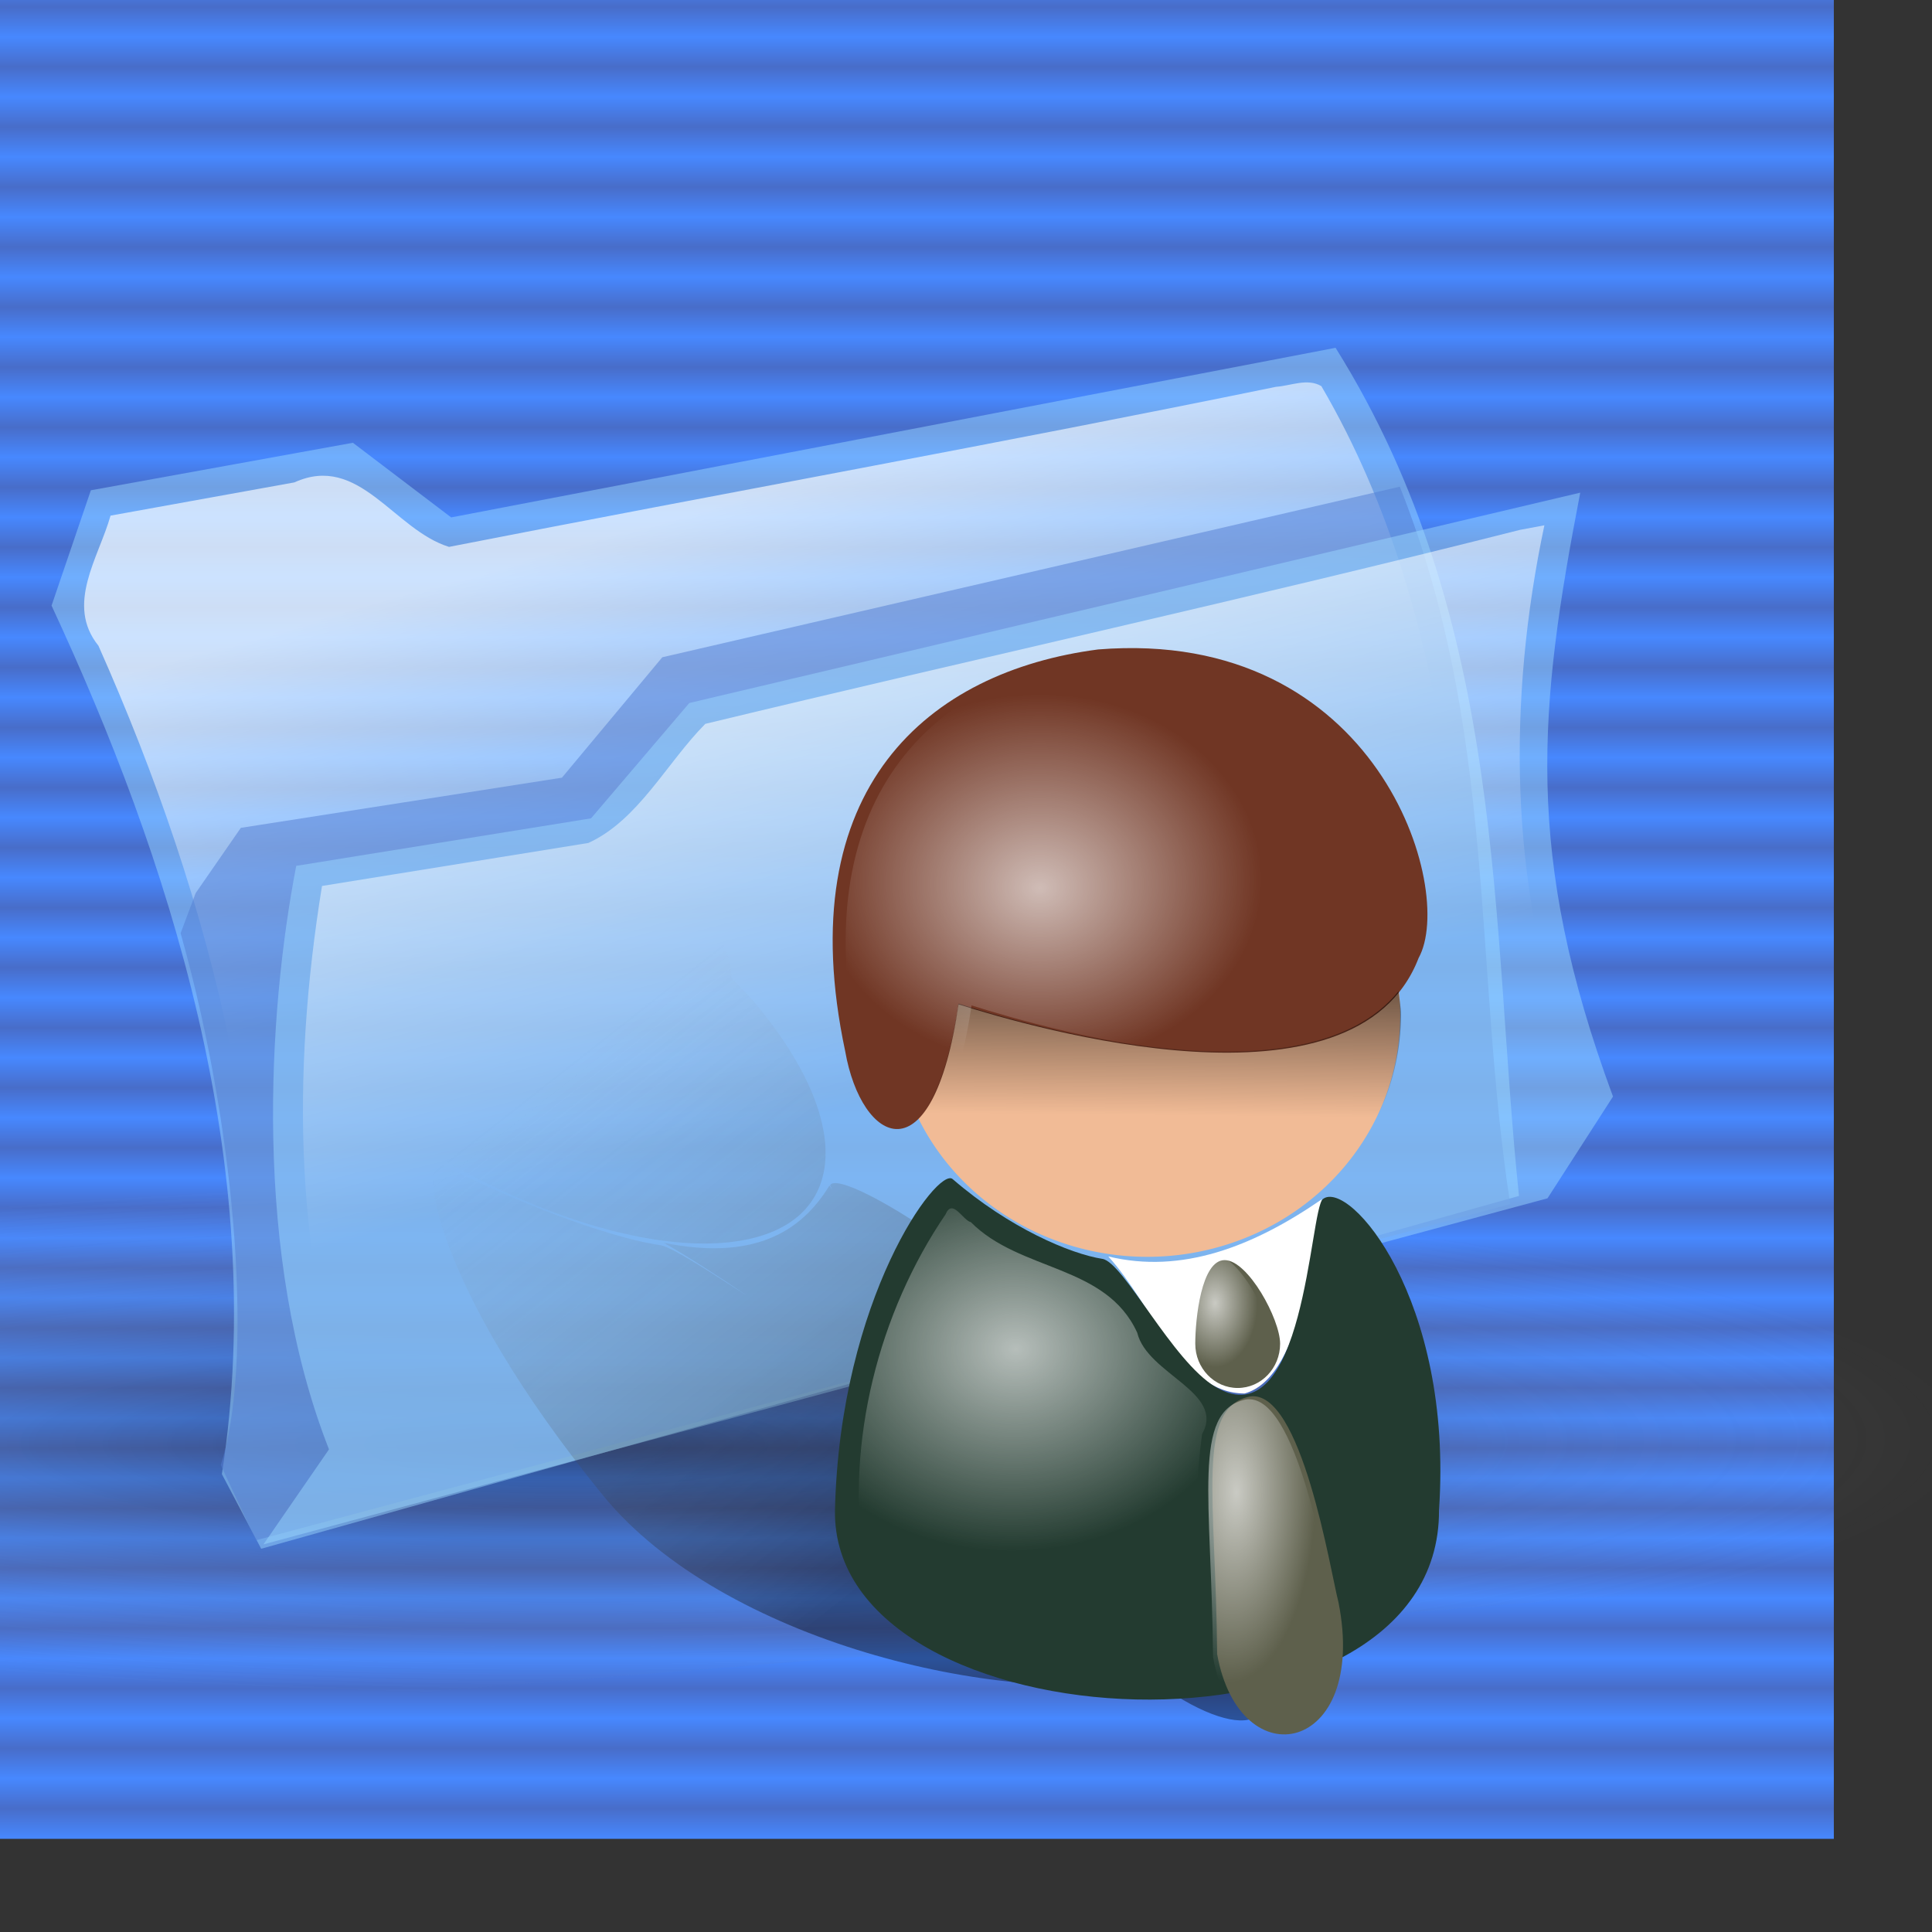 <?xml version="1.0" encoding="UTF-8" standalone="no"?>
<!DOCTYPE svg PUBLIC "-//W3C//DTD SVG 20010904//EN"
"http://www.w3.org/TR/2001/REC-SVG-20010904/DTD/svg10.dtd">
<!-- Created with Inkscape (http://www.inkscape.org/) --><svg height="200pt" id="svg2994" inkscape:export-filename="/home/Krug/Projekte/Icon-Sets/set1/png/v09.png" inkscape:export-xdpi="72.000000" inkscape:export-ydpi="72.000000" inkscape:version="0.39" sodipodi:docbase="/home/Krug/Projekte/Icon-Sets/set1/vorlagen" sodipodi:docname="v09.svg" sodipodi:version="0.32" width="200pt" xmlns="http://www.w3.org/2000/svg" xmlns:cc="http://web.resource.org/cc/" xmlns:dc="http://purl.org/dc/elements/1.1/" xmlns:inkscape="http://www.inkscape.org/namespaces/inkscape" xmlns:rdf="http://www.w3.org/1999/02/22-rdf-syntax-ns#" xmlns:sodipodi="http://sodipodi.sourceforge.net/DTD/sodipodi-0.dtd" xmlns:xlink="http://www.w3.org/1999/xlink">
  <rect width="100%" height="100%" fill="#333333" stroke="none"/>
  <defs id="defs2996">
    <linearGradient id="linearGradient2918">
      <stop id="stop2919" offset="0" style="stop-color:#000000;stop-opacity:0.397;"/>
      <stop id="stop2920" offset="1" style="stop-color:#999a9a;stop-opacity:0;"/>
    </linearGradient>
    <linearGradient id="linearGradient1562">
      <stop id="stop1563" offset="0" style="stop-color:#486dc9;stop-opacity:1;"/>
      <stop id="stop1564" offset="1" style="stop-color:#4788ff;stop-opacity:1;"/>
    </linearGradient>
    <linearGradient id="linearGradient1549">
      <stop id="stop1550" offset="0" style="stop-color:#ffffff;stop-opacity:0.646;"/>
      <stop id="stop1551" offset="1" style="stop-color:#ffffff;stop-opacity:0;"/>
    </linearGradient>
    <linearGradient id="linearGradient4249">
      <stop id="stop4250" offset="0" style="stop-color:#000000;stop-opacity:0.302;"/>
      <stop id="stop4251" offset="1" style="stop-color:#999a9a;stop-opacity:0;"/>
    </linearGradient>
    <linearGradient id="linearGradient1561" inkscape:collect="always" spreadMethod="reflect" x1="0.496" x2="0.496" xlink:href="#linearGradient1562" y1="0.273" y2="0.289"/>
    <linearGradient id="linearGradient2852" inkscape:collect="always" x1="0.401" x2="0.51" xlink:href="#linearGradient1549" y1="0.133" y2="0.445"/>
    <linearGradient id="linearGradient2858" inkscape:collect="always" x1="0.515" x2="0.673" xlink:href="#linearGradient1549" y1="0.07" y2="0.508"/>
    <radialGradient cx="0.329" cy="0.688" fx="0.327" fy="0.695" id="radialGradient2917" inkscape:collect="always" r="0.248" xlink:href="#linearGradient2918"/>
    <linearGradient id="linearGradient9791">
      <stop id="stop9792" offset="0" style="stop-color:#000000;stop-opacity:1;"/>
      <stop id="stop9793" offset="1" style="stop-color:#fff;stop-opacity:1;"/>
    </linearGradient>
    <linearGradient id="linearGradient9799">
      <stop id="stop9800" offset="0" style="stop-color:#ffffff;stop-opacity:1;"/>
      <stop id="stop9801" offset="1" style="stop-color:#ffffff;stop-opacity:0;"/>
    </linearGradient>
    <linearGradient id="linearGradient2243">
      <stop id="stop2244" offset="0" style="stop-color:#000;stop-opacity:1;"/>
      <stop id="stop2245" offset="1" style="stop-color:#fff;stop-opacity:1;"/>
    </linearGradient>
    <linearGradient id="linearGradient2246">
      <stop id="stop2247" offset="0" style="stop-color:#ffffff;stop-opacity:1;"/>
      <stop id="stop2248" offset="1" style="stop-color:#ffffff;stop-opacity:0;"/>
    </linearGradient>
    <linearGradient id="linearGradient4173">
      <stop id="stop4174" offset="0" style="stop-color:#000;stop-opacity:1;"/>
      <stop id="stop4175" offset="1" style="stop-color:#fff;stop-opacity:1;"/>
    </linearGradient>
    <linearGradient id="linearGradient4177">
      <stop id="stop4178" offset="0" style="stop-color:#ffffff;stop-opacity:1;"/>
      <stop id="stop4179" offset="1" style="stop-color:#ffffff;stop-opacity:0;"/>
    </linearGradient>
    <linearGradient id="linearGradient1538">
      <stop id="stop1539" offset="0" style="stop-color:#000;stop-opacity:1;"/>
      <stop id="stop1540" offset="1" style="stop-color:#fff;stop-opacity:1;"/>
    </linearGradient>
    <linearGradient id="linearGradient1542">
      <stop id="stop1543" offset="0" style="stop-color:#ffffff;stop-opacity:1;"/>
      <stop id="stop1544" offset="1" style="stop-color:#ffffff;stop-opacity:0;"/>
    </linearGradient>
    <linearGradient id="linearGradient5311">
      <stop id="stop5312" offset="0" style="stop-color:#000000;stop-opacity:0.392;"/>
      <stop id="stop5313" offset="1" style="stop-color:#000000;stop-opacity:0;"/>
    </linearGradient>
    <linearGradient id="linearGradient5315">
      <stop id="stop5316" offset="0" style="stop-color:#ffffff;stop-opacity:1;"/>
      <stop id="stop5317" offset="1" style="stop-color:#ffffff;stop-opacity:0;"/>
    </linearGradient>
    <radialGradient cx="0.349" cy="0.375" fx="0.349" fy="0.375" id="radialGradient1828" inkscape:collect="always" r="0.5" xlink:href="#linearGradient4362"/>
    <radialGradient cx="0.22" cy="0.242" fx="0.26" fy="0.258" id="radialGradient1824" inkscape:collect="always" r="0.5" xlink:href="#linearGradient4362"/>
    <radialGradient cx="0.273" cy="0.312" fx="0.28" fy="0.305" id="radialGradient1822" inkscape:collect="always" r="0.4" xlink:href="#linearGradient4362"/>
    <radialGradient cx="0.356" cy="0.453" fx="0.356" fy="0.469" id="radialGradient1818" inkscape:collect="always" r="0.333" xlink:href="#linearGradient4362"/>
    <linearGradient id="linearGradient1815" inkscape:collect="always" x1="0.568" x2="0.56" xlink:href="#linearGradient4376" y1="1.8492152e-15" y2="0.469"/>
    <linearGradient id="linearGradient4384">
      <stop id="stop4385" offset="0" style="stop-color:#ffffff;stop-opacity:0.775;"/>
      <stop id="stop4386" offset="1" style="stop-color:#ffffff;stop-opacity:0;"/>
    </linearGradient>
    <linearGradient id="linearGradient4376">
      <stop id="stop4377" offset="0" style="stop-color:#000000;stop-opacity:0.526;"/>
      <stop id="stop4378" offset="1" style="stop-color:#000000;stop-opacity:0;"/>
    </linearGradient>
    <linearGradient id="linearGradient4362">
      <stop id="stop4363" offset="0" style="stop-color:#ffffff;stop-opacity:0.667;"/>
      <stop id="stop4364" offset="1" style="stop-color:#ffffff;stop-opacity:0;"/>
    </linearGradient>
    <linearGradient id="linearGradient4358">
      <stop id="stop4359" offset="0" style="stop-color:#000;stop-opacity:1;"/>
      <stop id="stop4360" offset="1" style="stop-color:#fff;stop-opacity:1;"/>
    </linearGradient>
    <linearGradient id="linearGradient11681" inkscape:collect="always" x1="0.732" x2="0.388" xlink:href="#linearGradient2918" y1="0.805" y2="0.453"/>
  </defs>
  <sodipodi:namedview bordercolor="#666666" borderopacity="1.0" id="base" inkscape:cx="191.73231" inkscape:cy="62.762671" inkscape:guide-bbox="true" inkscape:pageopacity="0.0" inkscape:pageshadow="2" inkscape:window-height="937" inkscape:window-width="1272" inkscape:window-x="0" inkscape:window-y="0" inkscape:zoom="1.8050000" pagecolor="#ffffff" showguides="true"/>
  <rect height="255.54" id="rect1578" style="fill:url(#linearGradient1561);fill-opacity:1;fill-rule:evenodd;stroke:none;stroke-width:1pt;stroke-linecap:butt;stroke-linejoin:miter;stroke-opacity:1;" width="254.848" x="-1.731" y="-1.731"/>
  <path d="M -68.379,243.767 L -164.127,172.201 L 498.437,99.723 L 582.41,191.233 L -68.379,243.767 z " id="path2915" sodipodi:nodetypes="ccccc" style="fill:url(#radialGradient2917);fill-opacity:1;fill-rule:evenodd;stroke:none;stroke-width:1pt;stroke-linecap:butt;stroke-linejoin:miter;stroke-opacity:1;"/>
  <path d="M 12.542,67.671 C 10.733,72.978 8.925,78.285 7.116,83.592 C 23.091,117.931 37.257,160.699 30.626,203.467 C 32.434,206.901 34.243,210.335 36.051,213.769 C 93.921,197.536 151.791,181.303 209.661,165.07 C 205.743,127.921 208.154,86.089 184.343,48.004 C 143.653,55.809 102.963,63.613 62.273,71.417 C 57.752,67.983 53.231,64.549 48.71,61.115 C 36.654,63.301 24.598,65.486 12.542,67.671 z " id="path2226" sodipodi:nodetypes="ccccccccc" style="fill:#9cd9ff;fill-opacity:0.476;fill-rule:evenodd;stroke:none;stroke-width:1.329pt;stroke-linecap:butt;stroke-linejoin:miter;stroke-opacity:1;"/>
  <path d="M 176.133,53.39 C 138.198,61.173 100.008,68.042 61.977,75.484 C 54.344,73.123 49.563,62.514 40.635,66.583 C 32.176,68.112 23.717,69.642 15.258,71.171 C 13.606,77.006 9.002,83.443 13.585,89.124 C 29.327,124.547 39.578,163.773 34.352,202.734 C 35.033,208.197 40.397,210.418 44.758,207.046 C 98.193,192.048 151.634,177.069 205.071,162.078 C 201.952,125.195 201.615,86.201 182.383,53.296 C 180.458,52.161 178.171,53.249 176.133,53.39 z " id="path2851" style="fill:url(#linearGradient2852);fill-opacity:1;fill-rule:evenodd;stroke:none;stroke-width:1.329pt;stroke-linecap:butt;stroke-linejoin:miter;stroke-opacity:1;"/>
  <path d="M 193.213,67.175 C 159.28,75.023 125.346,82.872 91.413,90.72 C 86.796,96.26 82.179,101.801 77.562,107.341 C 62.789,109.649 48.015,111.958 33.241,114.266 C 31.163,117.267 29.086,120.268 27.008,123.269 C 26.316,125.115 25.623,126.962 24.931,128.809 C 33.01,157.433 34.857,188.827 30.471,202.216 C 32.087,205.679 33.703,209.141 35.319,212.604 C 93.029,197.138 150.739,181.671 208.449,166.205 C 203.37,133.195 206.602,100.877 193.213,67.175 z " id="path2856" sodipodi:nodetypes="cccccccccc" style="fill:#537ed2;fill-opacity:0.518;fill-rule:evenodd;stroke:none;stroke-width:1pt;stroke-linecap:butt;stroke-linejoin:miter;stroke-opacity:1;"/>
  <path d="M 36.367,213.162 C 39.381,208.792 42.395,204.421 45.409,200.051 C 34.86,173.204 36.97,139.801 40.888,119.51 C 54.451,117.325 68.015,115.14 81.578,112.954 C 86.099,107.647 90.62,102.34 95.141,97.033 C 136.132,87.356 177.123,77.679 218.115,68.001 C 212.388,97.658 210.278,117.949 222.636,151.352 C 219.622,156.034 216.608,160.717 213.594,165.4 C 154.518,181.32 95.443,197.241 36.367,213.162 z " id="path2855" sodipodi:nodetypes="ccccccccc" style="fill:#9cd9ff;fill-opacity:0.475;fill-rule:evenodd;stroke:none;stroke-width:1.329pt;stroke-linecap:butt;stroke-linejoin:miter;stroke-opacity:1;"/>
  <path d="M 209.821,73.13 C 172.506,82.577 134.807,90.874 97.352,99.911 C 92.024,105.274 88.105,113.204 81.209,116.352 C 68.954,118.33 56.7,120.308 44.446,122.286 C 40.248,148.127 40.405,175.276 49.852,200.005 C 44.415,205.978 46.024,206.529 53.114,203.787 C 105.746,189.599 158.377,175.412 211.008,161.224 C 213.454,156.111 220.41,151.485 216.639,145.303 C 208.246,122.048 208.094,96.512 213.165,72.505 C 212.05,72.713 210.935,72.922 209.821,73.13 z " id="path2857" style="fill:url(#linearGradient2858);fill-opacity:1;fill-rule:evenodd;stroke:none;stroke-width:1.329pt;stroke-linecap:butt;stroke-linejoin:miter;stroke-opacity:1;"/>
  <path d="M 26.591,87.605 C 24.309,87.507 22.035,87.566 19.785,87.761 C -0.96,90.794 -6.827,106.784 31.521,143.198 C 39.928,151.475 48.765,156.468 49.349,152.323 C 64.482,163.707 83.154,171.636 97.18,171.636 C 116.471,171.636 119.58,156.724 104.109,138.323 C 103.156,137.19 102.025,136.115 100.98,135.011 C 100.932,133.644 100.663,132.144 99.847,130.355 C 97.332,121.572 60.81,89.066 26.591,87.605 z M 61.178,160.855 C 57.653,159.088 59.397,177.244 83.368,206.573 C 99.794,226.476 138.023,235.626 158.956,231.73 C 171.253,240.975 179.599,238.823 170.42,226.855 C 174.856,222.569 174.621,215.882 166.743,206.573 C 144.215,177.389 115.802,160.783 114.584,163.605 C 114.558,163.666 114.825,164.062 114.891,164.23 C 114.808,164.096 114.551,163.749 114.485,163.636 C 110.476,170.223 103.799,173.989 91.633,171.542 C 95.338,173.656 99.27,176.259 103.182,178.886 C 97.568,175.266 92.635,172.067 91.083,171.855 C 86.087,171.17 74.614,167.587 61.178,160.855 z M 126.745,183.792 C 127.054,184.475 127.294,185.088 127.504,185.698 C 127.34,185.121 127.002,184.432 126.745,183.792 z M 127.595,186.105 C 128.761,189.864 127.8,192.007 121.579,189.542 C 121.24,189.408 120.809,189.173 120.445,189.011 C 122.584,189.858 124.582,190.448 126.341,190.448 C 127.894,189.882 128.128,188.265 127.595,186.105 z " id="path11636" style="fill:url(#linearGradient11681);fill-opacity:1;fill-rule:evenodd;stroke:none;stroke-width:3.75;stroke-linecap:round;stroke-linejoin:round;stroke-miterlimit:4;stroke-opacity:1;"/>
  <g id="g11669">
    <path d="M 59.385,67.874 C 64.134,73.058 67.156,82.345 73.849,82.345 C 80.325,80.545 81.189,65.138 82.052,61.827 C 74.712,66.866 67.156,69.746 59.385,67.874 z " id="path9383" sodipodi:nodetypes="cccc" style="fill:#ffffff;fill-opacity:1;fill-rule:evenodd;stroke:none;stroke-width:3.75;stroke-linecap:round;stroke-linejoin:round;stroke-miterlimit:4;stroke-opacity:1;" transform="matrix(1.301,0,0,1.307,75.715,84.712)"/>
    <path d="M 211.219 70.291 A 60.942 57.825 0 1 0 89.335,70.291 A 60.942 57.825 0 1 0 211.219 70.291 z" id="path3713" sodipodi:cx="150.27701" sodipodi:cy="70.290855" sodipodi:rx="60.941830" sodipodi:ry="57.825485" sodipodi:type="arc" style="fill:#f1bb96;fill-opacity:1;fill-rule:evenodd;stroke:none;stroke-width:8.504;stroke-linecap:round;stroke-linejoin:round;stroke-miterlimit:4;stroke-opacity:1;" transform="matrix(0.573,0,0,0.576,72.239,99.68)"/>
    <path d="M 30.386,94.681 C 29.996,119.877 94.625,122.758 94.469,94.681 C 96.014,72.352 84.908,59.656 82.149,61.815 C 80.747,62.911 80.227,87.251 70.759,81.652 C 66.156,78.93 61.008,68.475 58.755,68.128 C 55.356,67.605 48.847,64.853 42.869,59.702 C 41.301,58.351 30.916,72.241 30.386,94.681 z " id="path4369" sodipodi:nodetypes="ccssssc" style="fill:#233b30;fill-opacity:1;fill-rule:evenodd;stroke:none;stroke-width:3.75;stroke-linecap:round;stroke-linejoin:round;stroke-miterlimit:4;stroke-opacity:1;" transform="matrix(1.301,0,0,1.307,75.715,84.712)"/>
    <path d="M 58.301,3.772 C 40.391,6.093 25.528,18.342 31.472,46.203 C 33.186,55.946 40.731,60.015 43.5,41.254 C 51.397,43.74 85.597,53.698 92.306,36.357 C 96.299,29.189 87.993,1.39 58.301,3.772 z " id="path11309" sodipodi:nodetypes="ccccc" style="fill:#703624;fill-opacity:1;fill-rule:evenodd;stroke:none;stroke-width:3.75;stroke-linecap:round;stroke-linejoin:round;stroke-miterlimit:4;stroke-opacity:1;" transform="matrix(1.301,0,0,1.307,75.715,84.712)"/>
    <path d="M 70.933,109.869 C 70.786,93.178 68.667,83.891 74.38,82.666 C 79.877,81.773 82.944,101.097 83.807,104.409 C 86.996,120.426 73.319,123.177 70.933,109.869 z " id="path11942" sodipodi:nodetypes="cccc" style="fill:#5e604c;fill-opacity:1;fill-rule:evenodd;stroke:none;stroke-width:3.75;stroke-linecap:round;stroke-linejoin:round;stroke-miterlimit:4;stroke-opacity:1;" transform="matrix(1.301,0,0,1.307,75.715,84.712)"/>
    <path d="M 90.126,42.239 C 80.242,54.412 50.708,45.84 43.438,43.552 C 42.469,50.117 40.904,53.749 39.219,55.458 C 43.492,64.177 52.741,70.239 63.532,70.239 C 78.362,70.239 90.376,58.818 90.376,44.739 C 90.376,43.881 90.213,43.076 90.126,42.239 z " id="path1811" style="fill:url(#linearGradient1815);fill-opacity:1;fill-rule:evenodd;stroke:none;stroke-width:8.504;stroke-linecap:round;stroke-linejoin:round;stroke-miterlimit:4;stroke-opacity:1;" transform="matrix(1.301,0,0,1.307,75.782,81.605)"/>
    <path d="M 59.629,6.258 C 41.719,8.579 26.856,20.828 32.799,48.688 C 34.513,58.432 42.059,62.501 44.827,43.74 C 52.725,46.226 86.925,56.184 93.633,38.843 C 97.627,31.675 89.32,3.876 59.629,6.258 z " id="path1817" sodipodi:nodetypes="ccccc" style="fill:url(#radialGradient1818);fill-opacity:1;fill-rule:evenodd;stroke:none;stroke-width:3.75;stroke-linecap:round;stroke-linejoin:round;stroke-miterlimit:4;stroke-opacity:1;" transform="matrix(1.301,0,0,1.307,75.782,81.605)"/>
    <path d="M 42.062,65.812 C 34.926,76.262 31.515,89.812 33.344,102.281 C 40.404,114.602 56.866,116.477 69.75,115.25 C 68.688,106.702 68.109,97.602 69.285,89.01 C 71.781,84.581 63.472,82.701 62.406,78.312 C 59.097,71.073 49.999,71.89 44.754,66.63 C 43.884,66.427 42.803,64.059 42.062,65.812 z M 83.25,69.719 C 82.104,75.025 81.57,80.751 78.219,85.25 C 83.402,92.182 84.744,101.364 86.125,109.719 C 95.701,102.983 92.988,89.379 90.774,79.606 C 89.774,75.737 86.436,67.658 83.61,68.222 C 83.532,68.546 83.292,69.544 83.25,69.719 z " id="path1819" style="fill:url(#radialGradient1822);fill-opacity:1;fill-rule:evenodd;stroke:none;stroke-width:3.75;stroke-linecap:round;stroke-linejoin:round;stroke-miterlimit:4;stroke-opacity:1;" transform="matrix(1.301,0,0,1.307,75.782,81.605)"/>
    <path d="M 70.446,112.561 C 70.298,95.87 68.179,86.583 73.892,85.359 C 79.389,84.465 82.456,103.789 83.32,107.101 C 86.508,123.118 72.831,125.87 70.446,112.561 z " id="path1823" sodipodi:nodetypes="cccc" style="fill:url(#radialGradient1824);fill-opacity:1;fill-rule:evenodd;stroke:none;stroke-width:3.75;stroke-linecap:round;stroke-linejoin:round;stroke-miterlimit:4;stroke-opacity:1;" transform="matrix(1.301,0,0,1.307,75.782,81.605)"/>
    <path d="M 77.562,79.467 C 77.562,82.047 75.546,84.141 73.061,84.141 C 70.576,84.141 68.56,82.047 68.56,79.467 C 68.56,76.886 69.191,70.637 71.676,70.637 C 74.161,70.637 77.562,76.886 77.562,79.467 z " id="path1825" sodipodi:nodetypes="ccccc" style="fill:#5e604c;fill-opacity:1;fill-rule:evenodd;stroke:none;stroke-width:3.75;stroke-linecap:round;stroke-linejoin:round;stroke-miterlimit:4;stroke-opacity:1;" transform="matrix(1.301,0,0,1.307,75.782,81.605)"/>
    <path d="M 76.524,78.947 C 76.524,81.528 74.507,83.622 72.022,83.622 C 69.537,83.622 67.521,81.528 67.521,78.947 C 67.521,76.367 68.152,70.118 70.637,70.118 C 73.122,70.118 76.524,76.367 76.524,78.947 z " id="path1827" sodipodi:nodetypes="ccccc" style="fill:url(#radialGradient1828);fill-opacity:1;fill-rule:evenodd;stroke:none;stroke-width:3.75;stroke-linecap:round;stroke-linejoin:round;stroke-miterlimit:4;stroke-opacity:1;" transform="matrix(1.301,0,0,1.307,75.782,81.605)"/>
  </g>
</svg>
